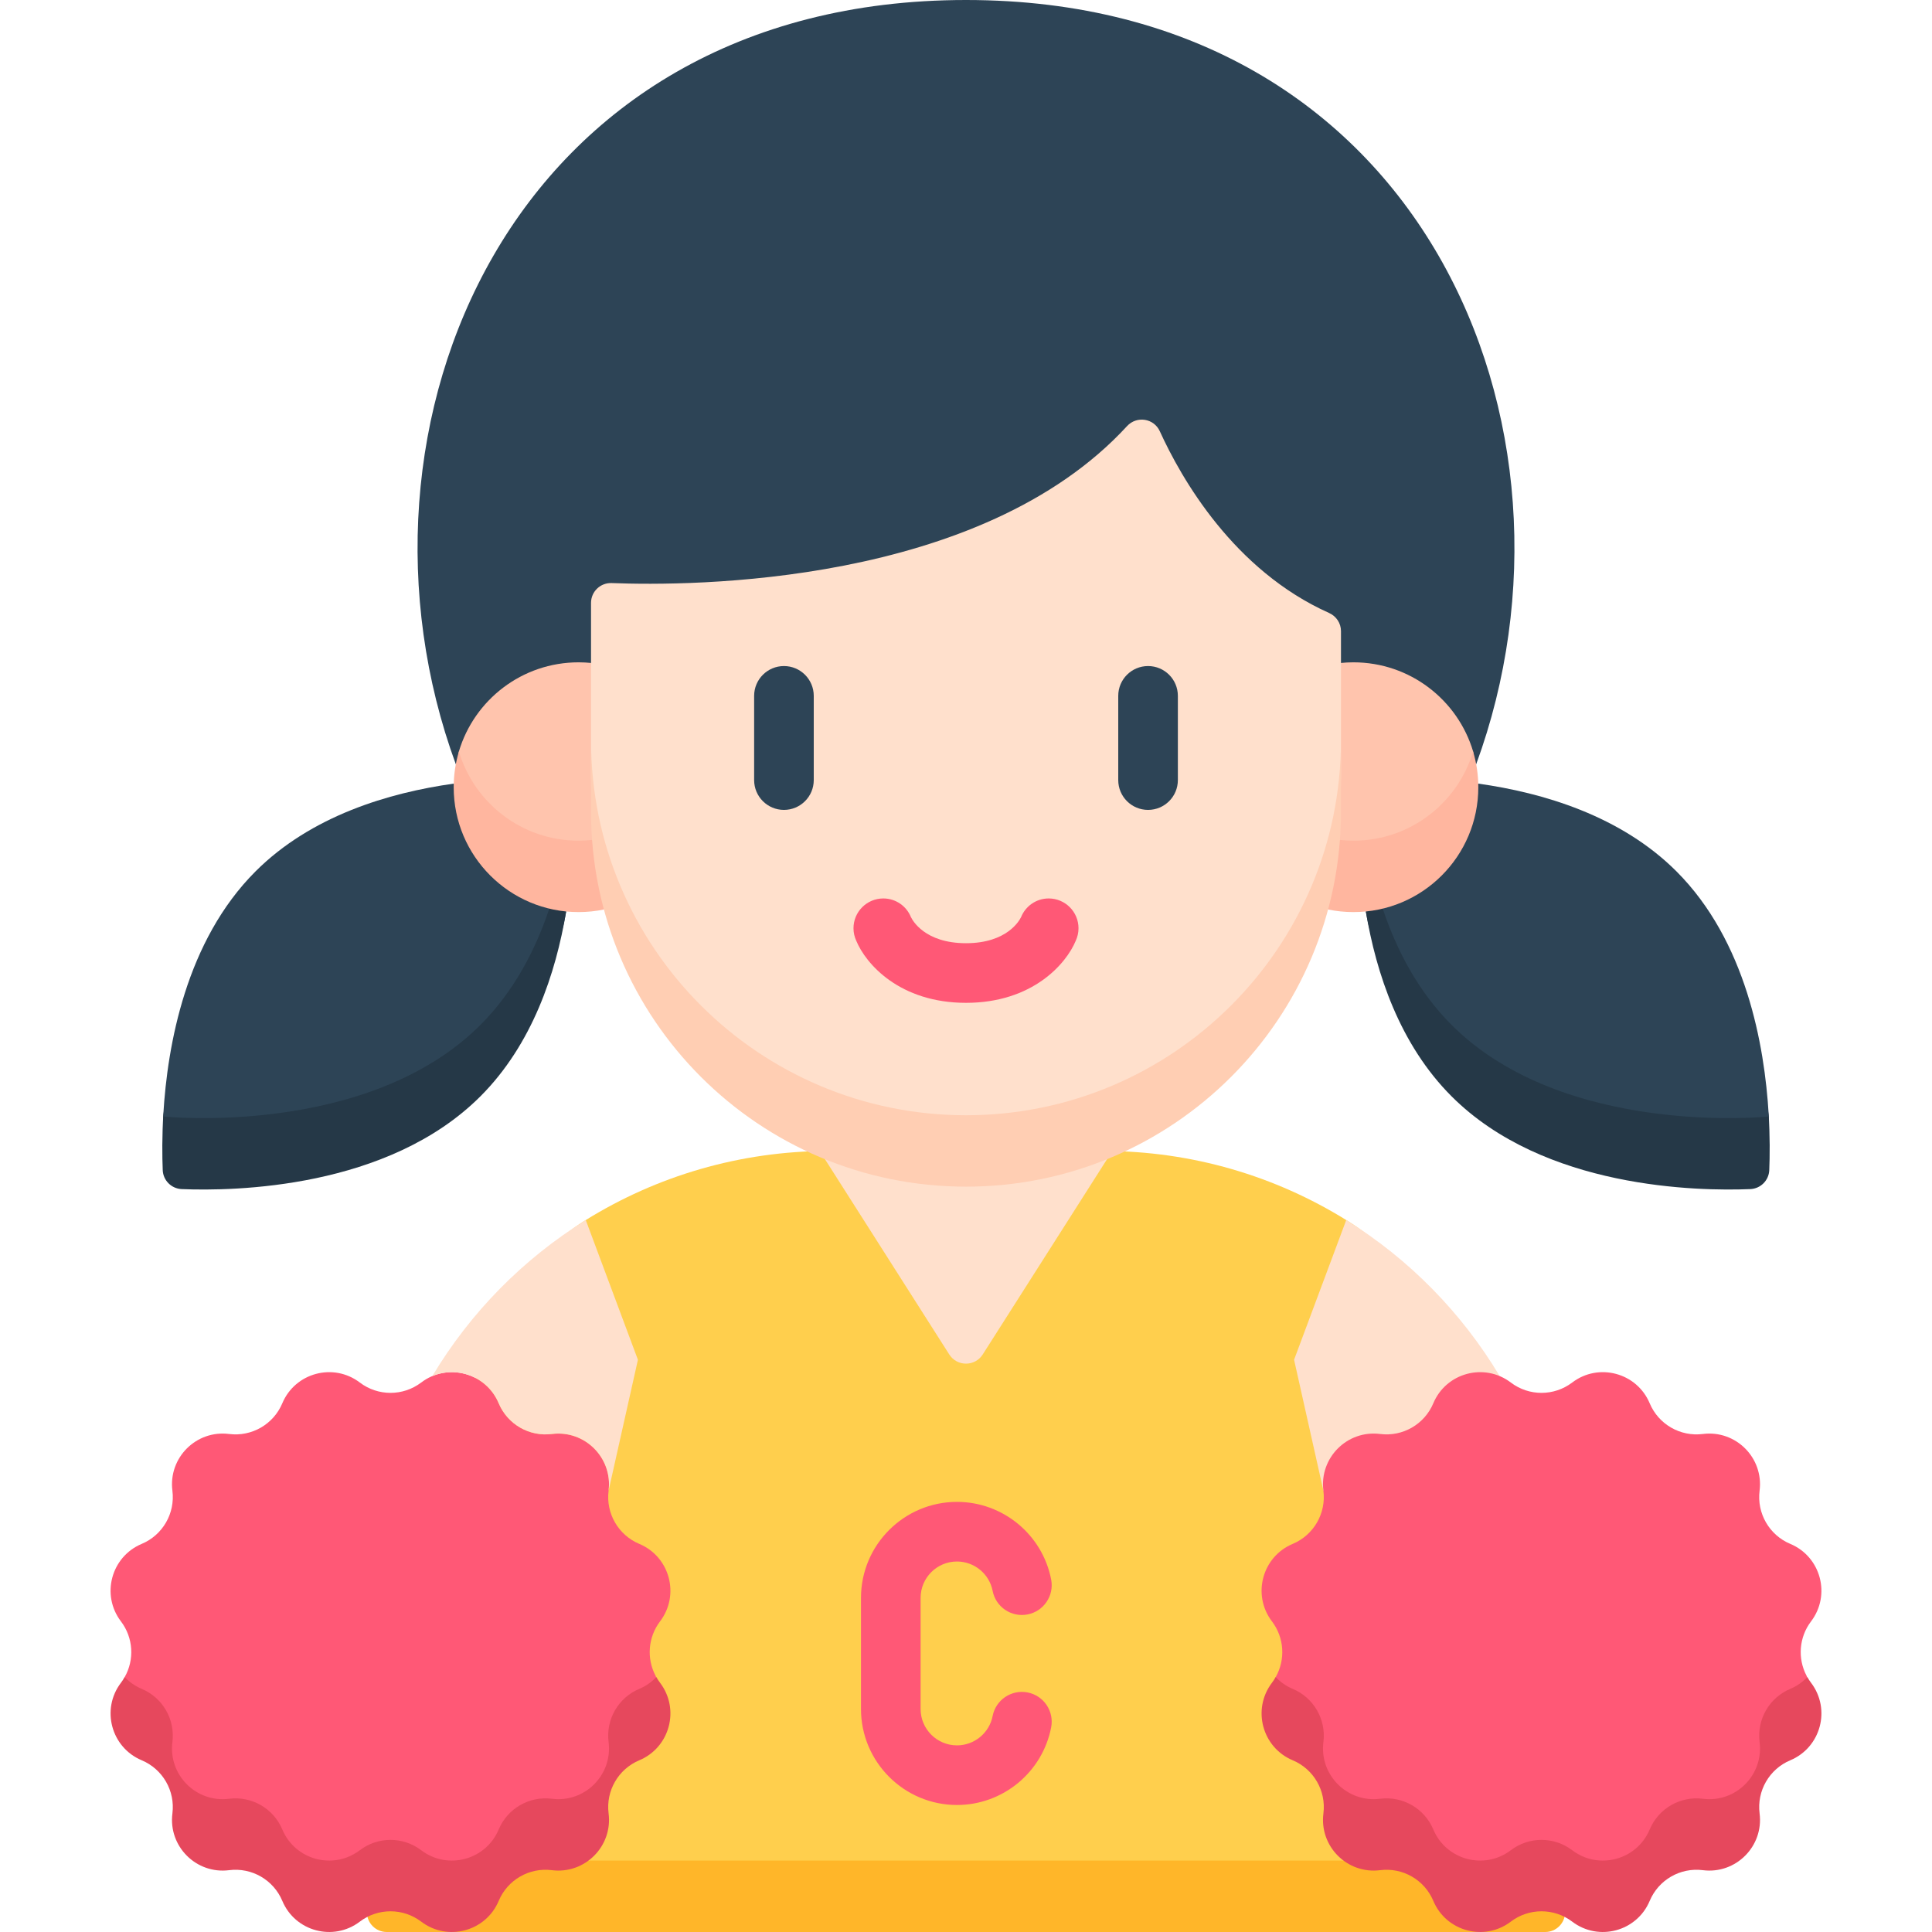 <svg id="Layer_1" enable-background="new 0 0 512 512" height="512" viewBox="0 0 512 512" width="512" xmlns="http://www.w3.org/2000/svg"><g><g><path d="m391.744 207.667c17.123 2.398 37.778 8.499 52.54 23.261 18.4 18.4 23.348 45.961 24.435 64.417.678 11.509-14.6 15.1-14.6 15.1s-36.205 5.222-66.079-24.652c-13.754-13.754-23.352-27.883-26.079-44.245z" fill="#2d4456"/><path d="m384.678 271.61c29.874 29.874 83.895 24.289 83.895 24.289s.044-.436.104-1.238c.409 6.462.342 11.861.196 15.441-.111 2.73-2.303 4.91-5.033 5.022-13.81.563-54.629-.056-79.163-24.59-13.754-13.754-19.989-32.624-22.716-48.987 1.522-.15 3.012-.406 4.467-.755 3.694 11.037 9.415 21.983 18.25 30.818z" fill="#253847"/><path d="m395.84 502.538h-279.68v-56.163c0-43.976 4.26-101.461 39.073-123.051 18.717-11.608 40.796-18.31 64.44-18.31h72.654c23.644 0 45.723 6.702 64.44 18.31 34.813 21.59 39.073 69.613 39.073 113.589z" fill="#ffcf4d"/><path d="m102.492 512h307.016c2.903 0 5.257-2.353 5.257-5.257v-13.667h-317.53v13.667c0 2.904 2.354 5.257 5.257 5.257z" fill="#ffb629"/><path d="m111.622 366.382c6.998-5.319 17.134-2.603 20.536 5.503 2.337 5.569 8.101 8.897 14.092 8.136 8.72-1.107 16.14 6.313 15.033 15.033-.76 5.992 2.567 11.755 8.136 14.092 8.105 3.402 10.821 13.537 5.502 20.536-3.198 4.208-3.597 9.829-1.199 14.39.343.652 3.802 9.555-4.303 12.956-5.569 2.337-8.897 8.101-8.136 14.093 1.107 8.72-6.313 16.14-15.033 15.033-5.992-.76-11.755 2.567-14.092 8.136-3.402 8.105-13.537 10.821-20.536 5.503-4.809-3.654-11.464-3.654-16.273 0-6.998 5.319-17.134 2.603-20.536-5.503-2.337-5.569-8.101-8.897-14.093-8.136-8.72 1.107-16.14-6.313-15.033-15.033.76-5.992-2.567-11.755-8.136-14.093-8.105-3.402-4.802-12.064-4.507-12.583 2.622-4.624 2.29-10.44-.995-14.763-5.319-6.998-2.603-17.134 5.503-20.536 5.569-2.337 8.897-8.101 8.136-14.092-1.107-8.72 6.313-16.14 15.033-15.033 5.992.76 11.755-2.567 14.093-8.136 3.401-8.105 13.537-10.821 20.536-5.503 4.809 3.654 11.464 3.654 16.272 0z" fill="#ff5876"/><g><g><path d="m173.937 444.44c-1.232 1.293-2.736 2.379-4.517 3.126-5.569 2.337-8.897 8.101-8.136 14.093 1.107 8.72-6.313 16.14-15.033 15.033-5.992-.76-11.755 2.567-14.092 8.136-3.402 8.105-13.537 10.821-20.536 5.503-4.809-3.655-11.464-3.655-16.273 0-6.998 5.318-17.134 2.603-20.536-5.503-2.337-5.569-8.101-8.897-14.093-8.136-8.72 1.107-16.14-6.313-15.033-15.033.76-5.992-2.567-11.755-8.136-14.093-1.781-.747-3.284-1.833-4.517-3.126-.295.52-.616 1.029-.986 1.515-5.319 6.998-2.603 17.134 5.503 20.536 5.569 2.337 8.897 8.101 8.136 14.092-1.107 8.72 6.313 16.14 15.033 15.033 5.992-.76 11.755 2.567 14.093 8.136 3.401 8.105 13.537 10.821 20.536 5.503 4.809-3.655 11.464-3.655 16.273 0 6.998 5.318 17.134 2.603 20.536-5.503 2.337-5.569 8.101-8.897 14.092-8.136 8.72 1.107 16.14-6.313 15.033-15.033-.76-5.992 2.567-11.755 8.136-14.092 8.105-3.401 10.821-13.537 5.502-20.536-.369-.486-.69-.995-.985-1.515z" fill="#e6485d"/></g></g><g fill="#ffe0cc"><path d="m294.752 305.044-34.318 53.901c-2.066 3.245-6.803 3.245-8.868 0l-34.317-53.901z"/><path d="m132.158 371.884c2.337 5.569 8.101 8.897 14.092 8.137 8.72-1.107 16.14 6.313 15.033 15.033l7.773-34.702-13.82-37.021c-16.646 10.323-30.61 24.539-40.674 41.358 6.64-2.797 14.647.169 17.596 7.195z"/><path d="m350.716 395.054-7.773-34.702 13.82-37.021c16.646 10.323 30.61 24.539 40.674 41.358z"/></g><path d="m120.256 207.667c-17.123 2.398-37.779 8.499-52.541 23.261-18.4 18.4-23.348 45.961-24.435 64.417-.677 11.509 14.6 15.1 14.6 15.1s36.205 5.222 66.079-24.652c13.754-13.754 23.352-27.883 26.079-44.245z" fill="#2d4456"/><path d="m127.322 271.61c-29.874 29.874-83.895 24.289-83.895 24.289s-.045-.436-.104-1.238c-.409 6.462-.342 11.861-.196 15.441.111 2.73 2.303 4.91 5.033 5.022 13.81.563 54.629-.056 79.163-24.59 13.754-13.754 19.989-32.624 22.716-48.987-1.522-.15-3.013-.406-4.467-.755-3.694 11.037-9.415 21.983-18.25 30.818z" fill="#253847"/><path d="m120.798 202.542c-32.759-89.328 14.245-202.542 135.202-202.542s167.962 113.214 135.202 202.542z" fill="#2d4456"/><path d="m170.325 205.894-13.576-30.196c-1.125-.115-2.266-.175-3.422-.175-14.989 0-27.65 9.964-31.721 23.63-.893 2.999 4.103 33.097 31.721 33.097l3.673-9.671z" fill="#ffc4ad"/><path d="m153.326 222.787c-14.989 0-27.643-9.967-31.714-23.632-.893 2.999-1.38 6.173-1.38 9.462 0 18.277 14.817 33.094 33.094 33.094 2.312 0 4.569-.239 6.747-.69l5.951-10.479-9.018-7.964c-1.208.135-2.435.209-3.68.209z" fill="#ffb69f"/><path d="m341.676 205.894 13.576-30.196c1.125-.115 2.267-.175 3.422-.175 14.989 0 27.65 9.964 31.721 23.63.893 2.999-4.103 33.097-31.721 33.097l-3.674-9.671z" fill="#ffc4ad"/><path d="m358.674 222.787c14.989 0 27.643-9.967 31.714-23.632.893 2.999 1.38 6.173 1.38 9.462 0 18.277-14.817 33.094-33.094 33.094-2.312 0-4.569-.239-6.747-.69l-5.951-10.479 9.018-7.964c1.208.135 2.435.209 3.68.209z" fill="#ffb69f"/><path d="m307.363 114.286c5.74 12.592 19.595 36.861 44.881 48.17 1.897.849 3.13 2.72 3.13 4.799v28.923 9.462c0 54.882-44.491 99.373-99.373 99.373-54.882 0-99.373-44.49-99.373-99.373v-9.462-36.408c0-2.988 2.484-5.369 5.47-5.252 21.064.822 97.689.689 136.573-41.588 2.567-2.794 7.118-2.096 8.692 1.356z" fill="#ffe0cc"/><path d="m256 295.551c-54.882 0-99.373-44.491-99.373-99.373v18.924c0 54.882 44.491 99.373 99.373 99.373s99.373-44.49 99.373-99.373v-18.924c0 54.882-44.491 99.373-99.373 99.373z" fill="#ffceb3"/><path d="m416.65 366.382c6.998-5.319 17.134-2.603 20.536 5.503 2.337 5.569 8.101 8.897 14.092 8.136 8.72-1.107 16.14 6.313 15.033 15.033-.76 5.992 2.567 11.755 8.136 14.092 8.105 3.402 10.821 13.537 5.503 20.536-3.198 4.208-3.597 9.829-1.199 14.39.343.652 3.802 9.555-4.303 12.956-5.569 2.337-8.897 8.101-8.136 14.093 1.107 8.72-6.313 16.14-15.033 15.033-5.992-.76-11.755 2.567-14.092 8.136-3.402 8.105-13.537 10.821-20.536 5.503-4.809-3.654-11.464-3.654-16.273 0-6.998 5.319-17.134 2.603-20.536-5.503-2.337-5.569-8.101-8.897-14.092-8.136-8.72 1.107-16.14-6.313-15.033-15.033.76-5.992-2.567-11.755-8.136-14.093-8.105-3.402-4.802-12.064-4.507-12.583 2.622-4.624 2.29-10.44-.995-14.763-5.319-6.998-2.603-17.134 5.502-20.536 5.569-2.337 8.897-8.101 8.136-14.092-1.107-8.72 6.313-16.14 15.033-15.033 5.992.76 11.755-2.567 14.092-8.136 3.401-8.105 13.537-10.821 20.536-5.503 4.808 3.654 11.463 3.654 16.272 0z" fill="#ff5876"/><g><g><path d="m478.965 444.44c-1.232 1.293-2.736 2.379-4.517 3.126-5.569 2.337-8.897 8.101-8.136 14.093 1.107 8.72-6.313 16.14-15.033 15.033-5.992-.76-11.755 2.567-14.092 8.136-3.402 8.105-13.537 10.821-20.536 5.503-4.809-3.655-11.464-3.655-16.273 0-6.998 5.318-17.134 2.603-20.536-5.503-2.337-5.569-8.101-8.897-14.092-8.136-8.72 1.107-16.14-6.313-15.033-15.033.76-5.992-2.567-11.755-8.136-14.093-1.781-.747-3.284-1.833-4.517-3.126-.295.52-.616 1.029-.986 1.515-5.319 6.998-2.603 17.134 5.502 20.536 5.569 2.337 8.897 8.101 8.136 14.092-1.107 8.72 6.313 16.14 15.033 15.033 5.992-.76 11.755 2.567 14.092 8.136 3.401 8.105 13.537 10.821 20.536 5.503 4.809-3.655 11.464-3.655 16.273 0 6.998 5.318 17.134 2.603 20.536-5.503 2.337-5.569 8.101-8.897 14.092-8.136 8.72 1.107 16.14-6.313 15.033-15.033-.76-5.992 2.567-11.755 8.136-14.092 8.105-3.401 10.821-13.537 5.503-20.536-.369-.486-.691-.995-.985-1.515z" fill="#e6485d"/></g></g></g><g><path d="m207.754 176.51c-4.363 0-7.9 3.537-7.9 7.9v22.321c0 4.364 3.537 7.9 7.9 7.9s7.9-3.537 7.9-7.9v-22.321c0-4.363-3.537-7.9-7.9-7.9z" fill="#2d4456"/><path d="m304.246 214.631c4.363 0 7.9-3.537 7.9-7.9v-22.321c0-4.364-3.537-7.9-7.9-7.9s-7.9 3.537-7.9 7.9v22.321c0 4.364 3.537 7.9 7.9 7.9z" fill="#2d4456"/><g fill="#ff5876"><path d="m253.605 413.815c4.6 0 8.575 3.272 9.451 7.78.832 4.282 4.978 7.078 9.262 6.248 4.283-.832 7.08-4.979 6.248-9.262-2.316-11.917-12.813-20.567-24.961-20.567-14.025 0-25.435 11.41-25.435 25.435v29.458c0 14.025 11.41 25.436 25.435 25.436 12.147 0 22.645-8.65 24.961-20.568.832-4.283-1.965-8.43-6.248-9.262-4.276-.827-8.43 1.965-9.262 6.248-.876 4.509-4.851 7.781-9.451 7.781-5.313 0-9.635-4.323-9.635-9.635v-29.458c0-5.312 4.322-9.634 9.635-9.634z"/><path d="m285.09 249.296-.001-.001c.462-1.004.727-2.118.727-3.296 0-4.363-3.537-7.9-7.9-7.9-3.342 0-6.193 2.078-7.347 5.01l-.013-.006c-.333.703-3.572 6.857-14.556 6.857s-14.222-6.155-14.555-6.857l-.013.006c-1.154-2.932-4.005-5.01-7.347-5.01-4.363 0-7.9 3.537-7.9 7.9 0 1.178.265 2.292.727 3.296l-.001.001c2.518 6.116 11.479 16.466 29.09 16.466s26.571-10.35 29.089-16.466z"/></g></g></g></svg>